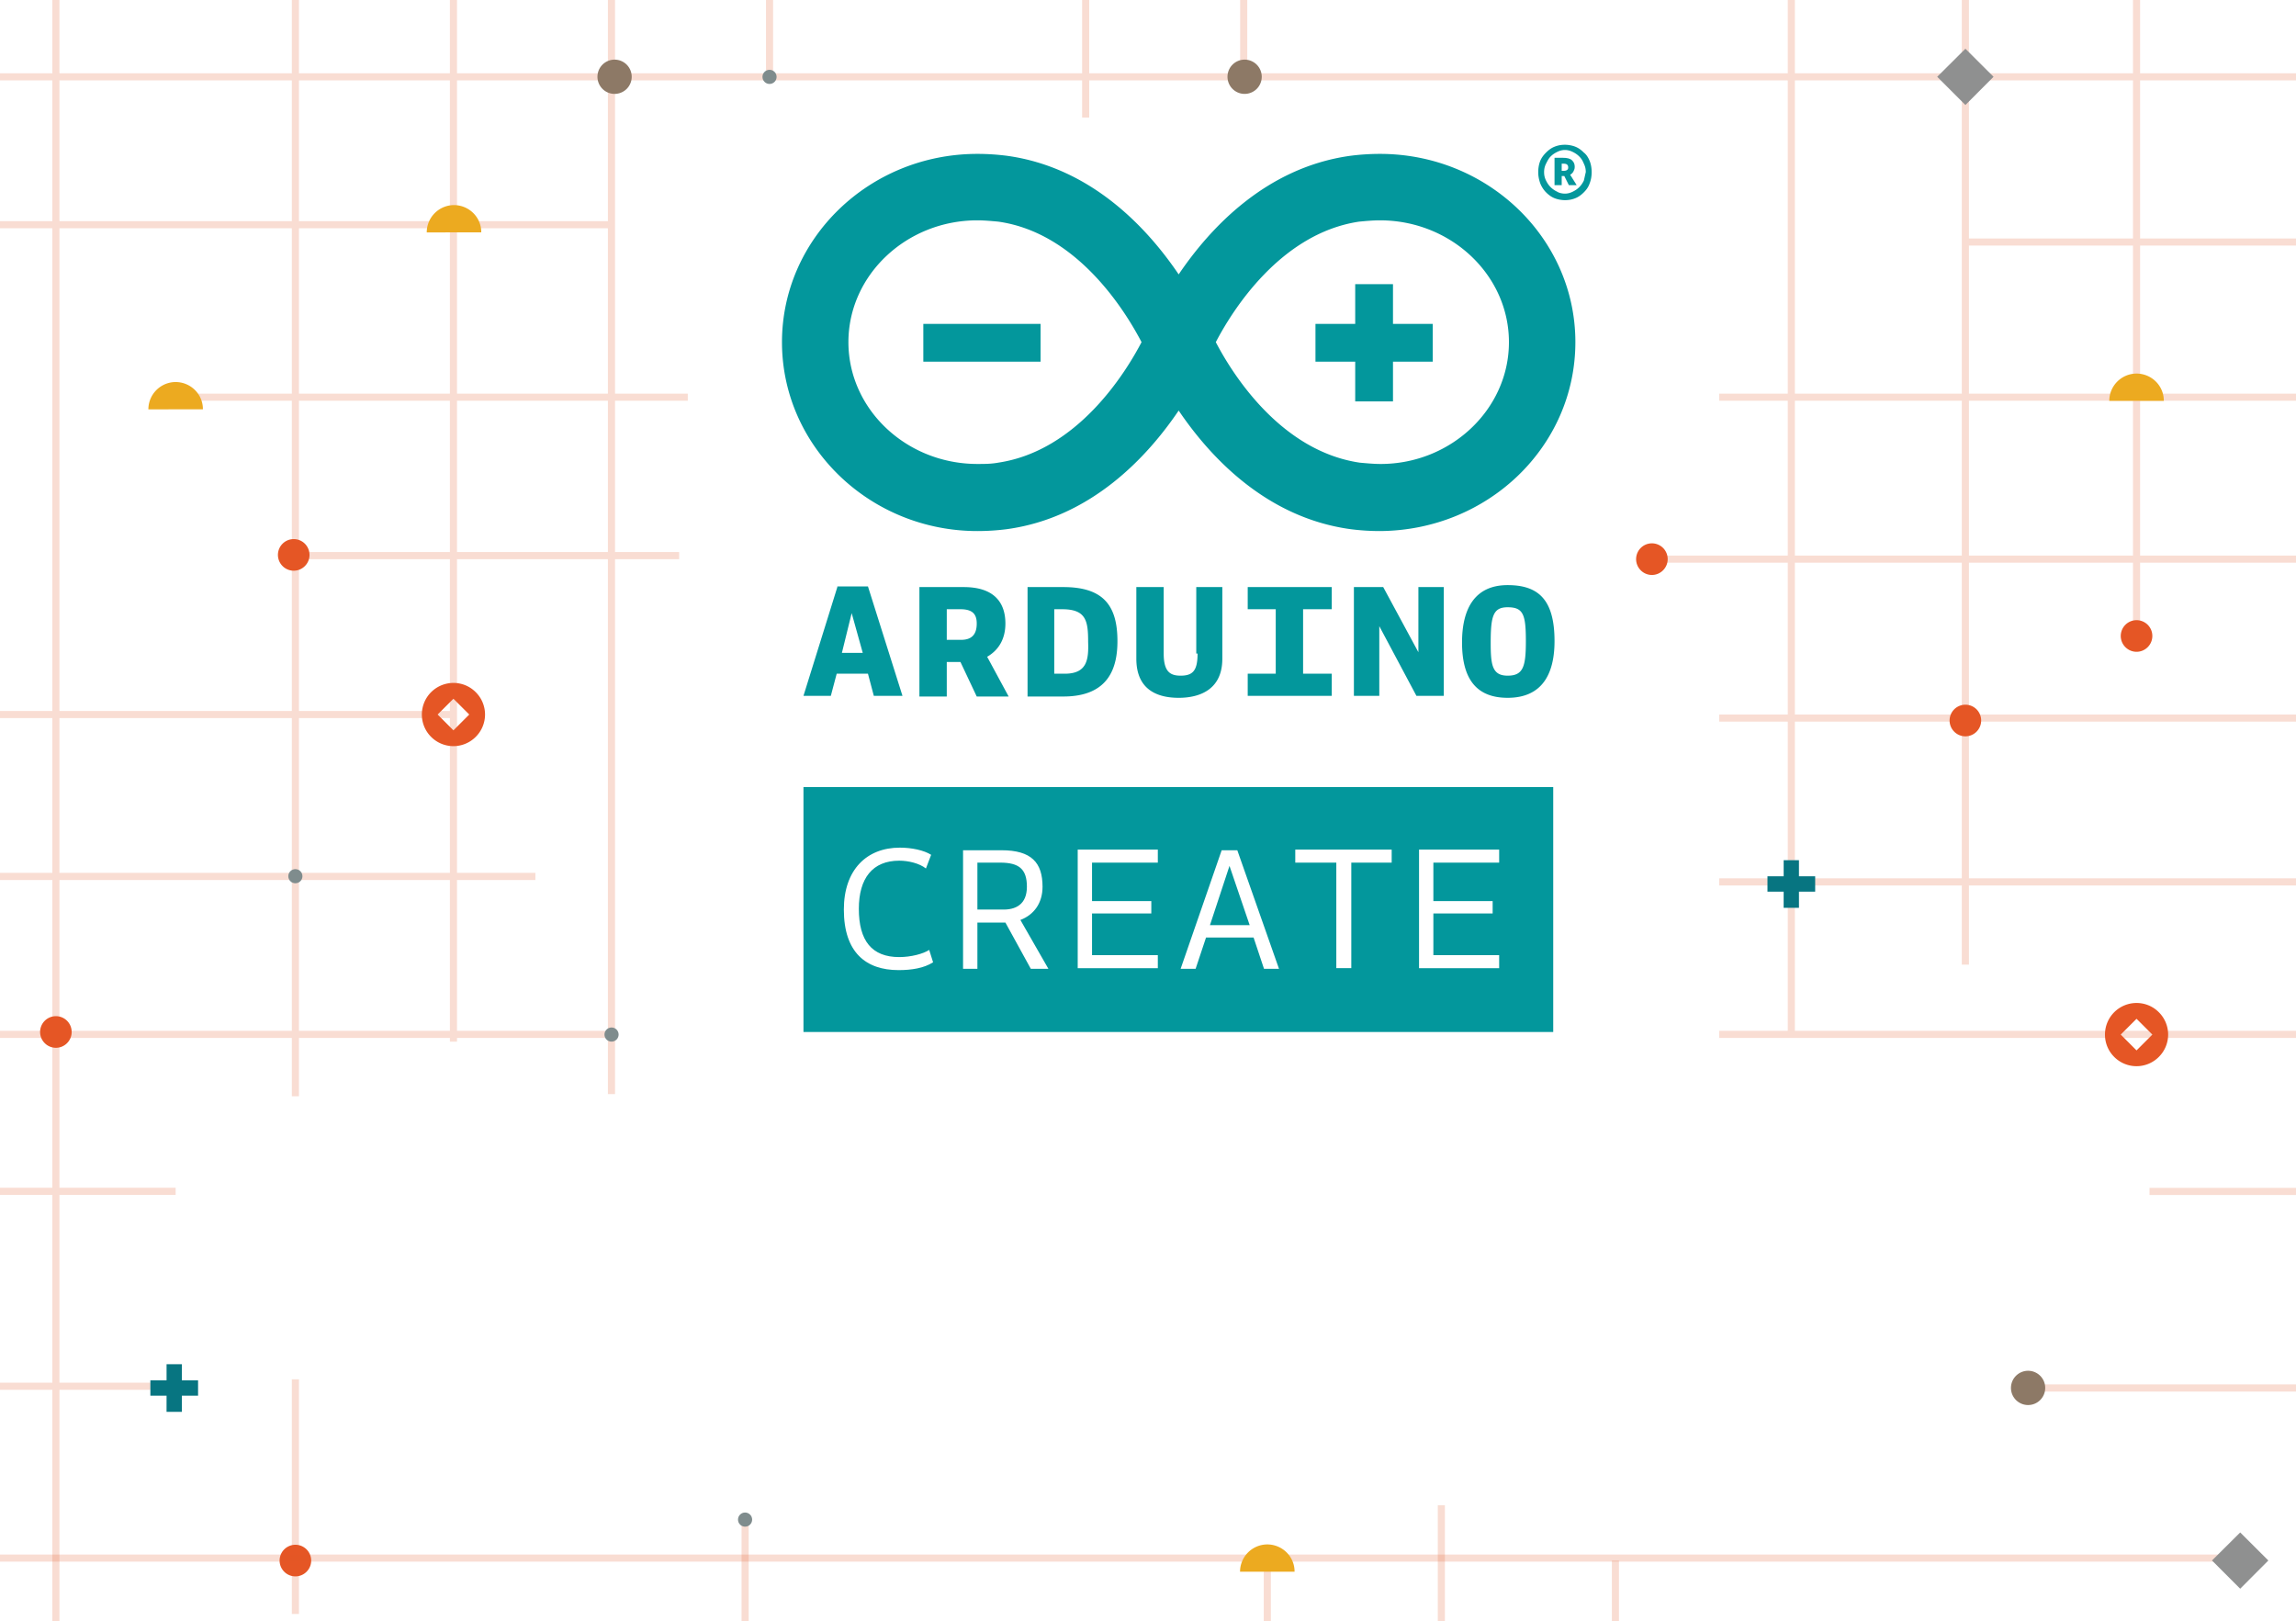 <svg version="1.1" id="Layer_1" xmlns="http://www.w3.org/2000/svg" x="0" y="0" viewBox="0 0 296 209" xml:space="preserve"><path opacity=".2" fill="none" stroke="#E55625" stroke-width=".918" stroke-miterlimit="10" d="M253.526 31.2H296M0 28.966h79.221m142.414 22.239H296m-273.539 0H88.67m124.293 20.879H296m-258.429-.456h49.984m134.08 20.943H296M0 92.116h58.456m163.179 41.231H296m-18.886 20.249h19.217m-35.406 25.342h37.181M0 133.347h79.49m-56.846 20.232H0M0 9.909h296m-74.365 103.783H296m-296-.704h69.025M0 178.714h22.644m15.439-37.38V0M7.205 209V-.287m51.253 134.574V-.235m20.375 141.284V0m20.376 10.65V0m-3.148 209v-13.762m-57.978 12.83v-30.25m101.88-162.664V-1.062m20.375 10.971V0m3.043 209v-7.813m22.439 9.458v-16.596M208.259 209v-7.813m22.678-67.84V-11.904m22.439 136.262V0m22.067 81.989V-2.952"/><path fill="#8D7966" d="M80.782 11.469a2.208 2.208 0 1 0-3.123-3.122 2.208 2.208 0 0 0 3.123 3.122zm81.224 0a2.208 2.208 0 1 0-3.123-3.122 2.208 2.208 0 0 0 3.123 3.122zm101.005 169.03a2.208 2.208 0 1 0-3.123-3.122 2.208 2.208 0 0 0 3.123 3.122z"/><path fill="#E55625" d="M278.317 130.495c-1.583-1.59-4.155-1.59-5.756 0-1.586 1.598-1.586 4.176 0 5.759a4.058 4.058 0 0 0 5.756 0 4.057 4.057 0 0 0 0-5.759zm-2.875 4.921l-2.037-2.04 2.037-2.034 2.04 2.034-2.04 2.04zM61.332 89.234c-1.583-1.59-4.155-1.59-5.756 0-1.587 1.598-1.587 4.176 0 5.759a4.058 4.058 0 0 0 5.756 0 4.058 4.058 0 0 0 0-5.759zm-2.876 4.921l-2.037-2.04 2.037-2.034 2.04 2.034-2.04 2.04z"/><ellipse transform="rotate(-45.033 38.08 112.96)" fill="#7F8C8D" cx="38.081" cy="112.958" rx=".912" ry=".912"/><ellipse transform="rotate(-45.033 78.841 133.375)" fill="#7F8C8D" cx="78.842" cy="133.373" rx=".912" ry=".912"/><ellipse transform="rotate(-45.033 99.21 9.911)" fill="#7F8C8D" cx="99.209" cy="9.91" rx=".912" ry=".912"/><ellipse transform="rotate(-45.033 96.055 195.906)" fill="#7F8C8D" cx="96.057" cy="195.904" rx=".912" ry=".912"/><path fill="#E55625" d="M39.306 70.094a2.036 2.036 0 0 0-2.878 2.881 2.027 2.027 0 0 0 2.878 0c.8-.799.791-2.081 0-2.881zm.216 129.65a2.036 2.036 0 0 0-2.878 2.881 2.027 2.027 0 0 0 2.878 0c.8-.799.791-2.081 0-2.881zm174.88-129.103a2.036 2.036 0 0 0-2.878 2.881 2.027 2.027 0 0 0 2.878 0 2.038 2.038 0 0 0 0-2.881zm62.481 9.906a2.036 2.036 0 0 0-2.878 2.881 2.027 2.027 0 0 0 2.878 0 2.038 2.038 0 0 0 0-2.881zM8.645 131.599a2.036 2.036 0 0 0-2.878 2.881 2.027 2.027 0 0 0 2.878 0 2.04 2.04 0 0 0 0-2.881zm246.171-40.154a2.036 2.036 0 0 0-2.878 2.881 2.027 2.027 0 0 0 2.878 0 2.038 2.038 0 0 0 0-2.881z"/><path fill="#8F9090" d="M253.38 6.281l-3.636 3.617 3.636 3.639 3.629-3.639z"/><path fill="#ECAA20" d="M58.536 26.44a3.526 3.526 0 0 0-3.521 3.521l7.03-.006c.012-1.937-1.562-3.502-3.509-3.515zM22.65 49.252a3.526 3.526 0 0 0-3.521 3.521l7.03-.006c.012-1.938-1.562-3.504-3.509-3.515zm252.799-1.093a3.526 3.526 0 0 0-3.521 3.521l7.03-.006c.013-1.937-1.562-3.502-3.509-3.515z"/><path opacity=".2" fill="none" stroke="#E55625" stroke-width=".918" stroke-miterlimit="10" d="M0 200.865h288.802"/><path fill="#ECAA20" d="M163.387 199.104a3.526 3.526 0 0 0-3.521 3.521l7.03-.006c.012-1.938-1.562-3.503-3.509-3.515z"/><path fill="#077581" d="M21.471 182.009l.003-2.079h-2.088v-1.98h2.088v-2.082h1.97v2.082h2.092v1.98h-2.092l.003 2.079zm208.476-64.978l.003-2.08h-2.088v-1.979h2.088v-2.082h1.971v2.082h2.091v1.979h-2.091l.003 2.08z"/><path fill="#03979C" d="M203.097 44.109c0-13.437-11.337-24.27-25.193-24.27-1.26 0-2.603.084-3.863.252-10.833 1.512-18.055 9.322-22.086 15.284-4.031-5.962-11.253-13.772-22.086-15.284a29.83 29.83 0 0 0-3.863-.252c-13.94 0-25.193 10.917-25.193 24.27 0 13.437 11.337 24.354 25.193 24.354 1.26 0 2.603-.084 3.863-.252 10.833-1.512 18.055-9.322 22.086-15.284 4.031 5.962 11.253 13.772 22.086 15.284a29.83 29.83 0 0 0 3.863.252c13.94-.084 25.193-10.917 25.193-24.354zm-74.404 15.536c-.924.168-1.764.168-2.687.168-9.154 0-16.628-7.054-16.628-15.704s7.474-15.704 16.628-15.704c.84 0 1.764.084 2.687.168 10.161 1.428 16.376 11.505 18.475 15.536-2.099 4.031-8.314 14.024-18.475 15.536zm28.049-15.536c2.099-4.031 8.314-14.024 18.475-15.536.924-.084 1.764-.168 2.687-.168 9.154 0 16.628 7.054 16.628 15.704s-7.474 15.704-16.544 15.704c-.84 0-1.764-.084-2.687-.168-10.246-1.512-16.46-11.505-18.559-15.536z"/><path fill="#03979C" d="M119.035 41.758h15.116v4.871h-15.116zm60.549 4.87h5.122v-4.87h-5.122v-5.123h-4.871v5.123h-5.123v4.87h5.123v5.123h4.871zM107.95 75.685l-4.367 14.024h3.527l.756-2.855h4.031l.756 2.855h3.695l-4.451-14.108h-3.947v.084zm.588 8.482l1.26-5.123 1.428 5.123h-2.688zm21.079-3.779c0-2.687-1.428-4.703-5.375-4.703h-5.711v14.108h3.527v-4.451h1.764l2.099 4.451h4.115l-2.771-5.123c1.596-.923 2.352-2.435 2.352-4.282zm-5.711 2.099h-1.848V78.54h1.764c1.596 0 2.099.672 2.099 1.848.001 1.511-.755 2.099-2.015 2.099zm13.185-6.802h-4.619v14.108h4.619c5.962 0 6.97-3.863 6.97-7.138 0-4.535-1.764-6.97-6.97-6.97zm.168 11.169h-1.344V78.54h1.008c3.107 0 3.359 1.512 3.359 4.199.084 2.351-.168 4.115-3.023 4.115zm17.131-2.603c0 2.183-.588 2.855-2.183 2.855-1.344 0-2.183-.504-2.183-2.855v-8.566h-3.527v9.238c0 4.283 3.107 5.039 5.459 5.039 2.519 0 5.627-.924 5.627-5.039v-9.238h-3.359v8.566h.166zm6.466-5.711h3.612v8.314h-3.612v2.855h10.834v-2.855h-3.695V78.54h3.695v-2.855h-10.834zm22.003 5.543l-4.535-8.398h-3.779v14.024h3.275v-8.985l4.787 8.985h3.527V75.685h-3.275zm11.505-8.65c-4.283 0-5.878 3.107-5.878 7.39 0 4.703 1.848 7.138 5.878 7.138 4.535 0 6.046-3.191 6.046-7.306 0-5.375-2.099-7.222-6.046-7.222zm0 11.673c-2.015 0-2.183-1.428-2.183-4.283 0-3.443.336-4.535 2.183-4.535 2.015 0 2.351.924 2.351 4.367 0 3.275-.336 4.451-2.351 4.451zm10.581-66.343c-.168-.42-.42-.84-.756-1.092-.336-.336-.672-.588-1.092-.756s-.924-.252-1.344-.252c-.504 0-.924.084-1.344.252-.42.168-.756.42-1.092.756s-.588.672-.756 1.092c-.168.42-.252.924-.252 1.428s.084.924.252 1.428c.168.42.42.84.756 1.176s.672.588 1.092.756c.42.168.924.252 1.344.252.504 0 .924-.084 1.344-.252.42-.168.756-.42 1.092-.756s.588-.672.756-1.176c.168-.42.252-.924.252-1.428s-.084-1.008-.252-1.428zm-.756 2.52c-.168.336-.336.588-.588.84s-.504.42-.84.588-.672.252-1.008.252-.756-.084-1.008-.252a3.017 3.017 0 0 1-.84-.588c-.252-.252-.42-.504-.588-.84s-.252-.672-.252-1.092.084-.756.252-1.092.336-.672.588-.924c.252-.252.504-.42.84-.588s.672-.252 1.008-.252.672.084 1.008.252.588.336.84.588c.252.252.42.504.588.924.168.336.252.672.252 1.092-.084.336-.168.756-.252 1.092z"/><path fill="#03979C" d="M202.426 22.527c.168-.084.336-.252.42-.42s.168-.336.168-.588c0-.336-.084-.588-.336-.84s-.672-.336-1.176-.336h-1.092v3.527h.924v-1.176h.336l.588 1.176h1.008l-.84-1.343zm-.84-.504h-.252v-.924h.252c.42 0 .588.168.588.504 0 .252-.168.42-.588.42zm-69.198 92.292c0-2.267-1.008-3.107-3.443-3.107h-2.939v6.046h3.107c1.847.084 3.275-.672 3.275-2.939zm23.598 4.955h5.122l-2.603-7.642z"/><path fill="#03979C" d="M103.583 101.466v31.576h96.659v-31.576h-96.659zm12.261 23.598c-4.199 0-7.054-2.267-7.054-7.81 0-5.123 2.939-7.978 7.222-7.978 1.512 0 3.107.336 4.031.924l-.672 1.764c-.84-.672-2.267-1.008-3.443-1.008-3.443 0-5.207 2.267-5.207 6.214 0 4.115 1.68 6.214 5.207 6.214 1.512 0 3.107-.42 3.863-.924l.504 1.596c-1.176.756-2.771 1.008-4.451 1.008zm17.048-.168l-3.275-5.962h-3.611v5.962h-1.848v-15.284h4.955c3.863 0 5.291 1.596 5.291 4.703 0 2.099-1.092 3.611-2.855 4.283l3.611 6.298h-2.268zm16.375-13.688h-8.482v4.955h7.642v1.596h-7.642v5.375h8.482v1.68h-10.329V109.53h10.329v1.678zm13.689 13.688l-1.344-4.031h-6.13l-1.344 4.031h-1.931l5.291-15.284h2.015l5.375 15.284h-1.932zm16.544-13.688h-5.291v13.604h-1.932v-13.604h-5.291v-1.68h12.429v1.68h.085zm13.772 0h-8.482v4.955h7.642v1.596h-7.642v5.375h8.482v1.68h-10.329V109.53h10.329v1.678z"/><path fill="#8F9090" d="M288.806 197.559l-3.636 3.617 3.636 3.639 3.628-3.639z"/></svg>